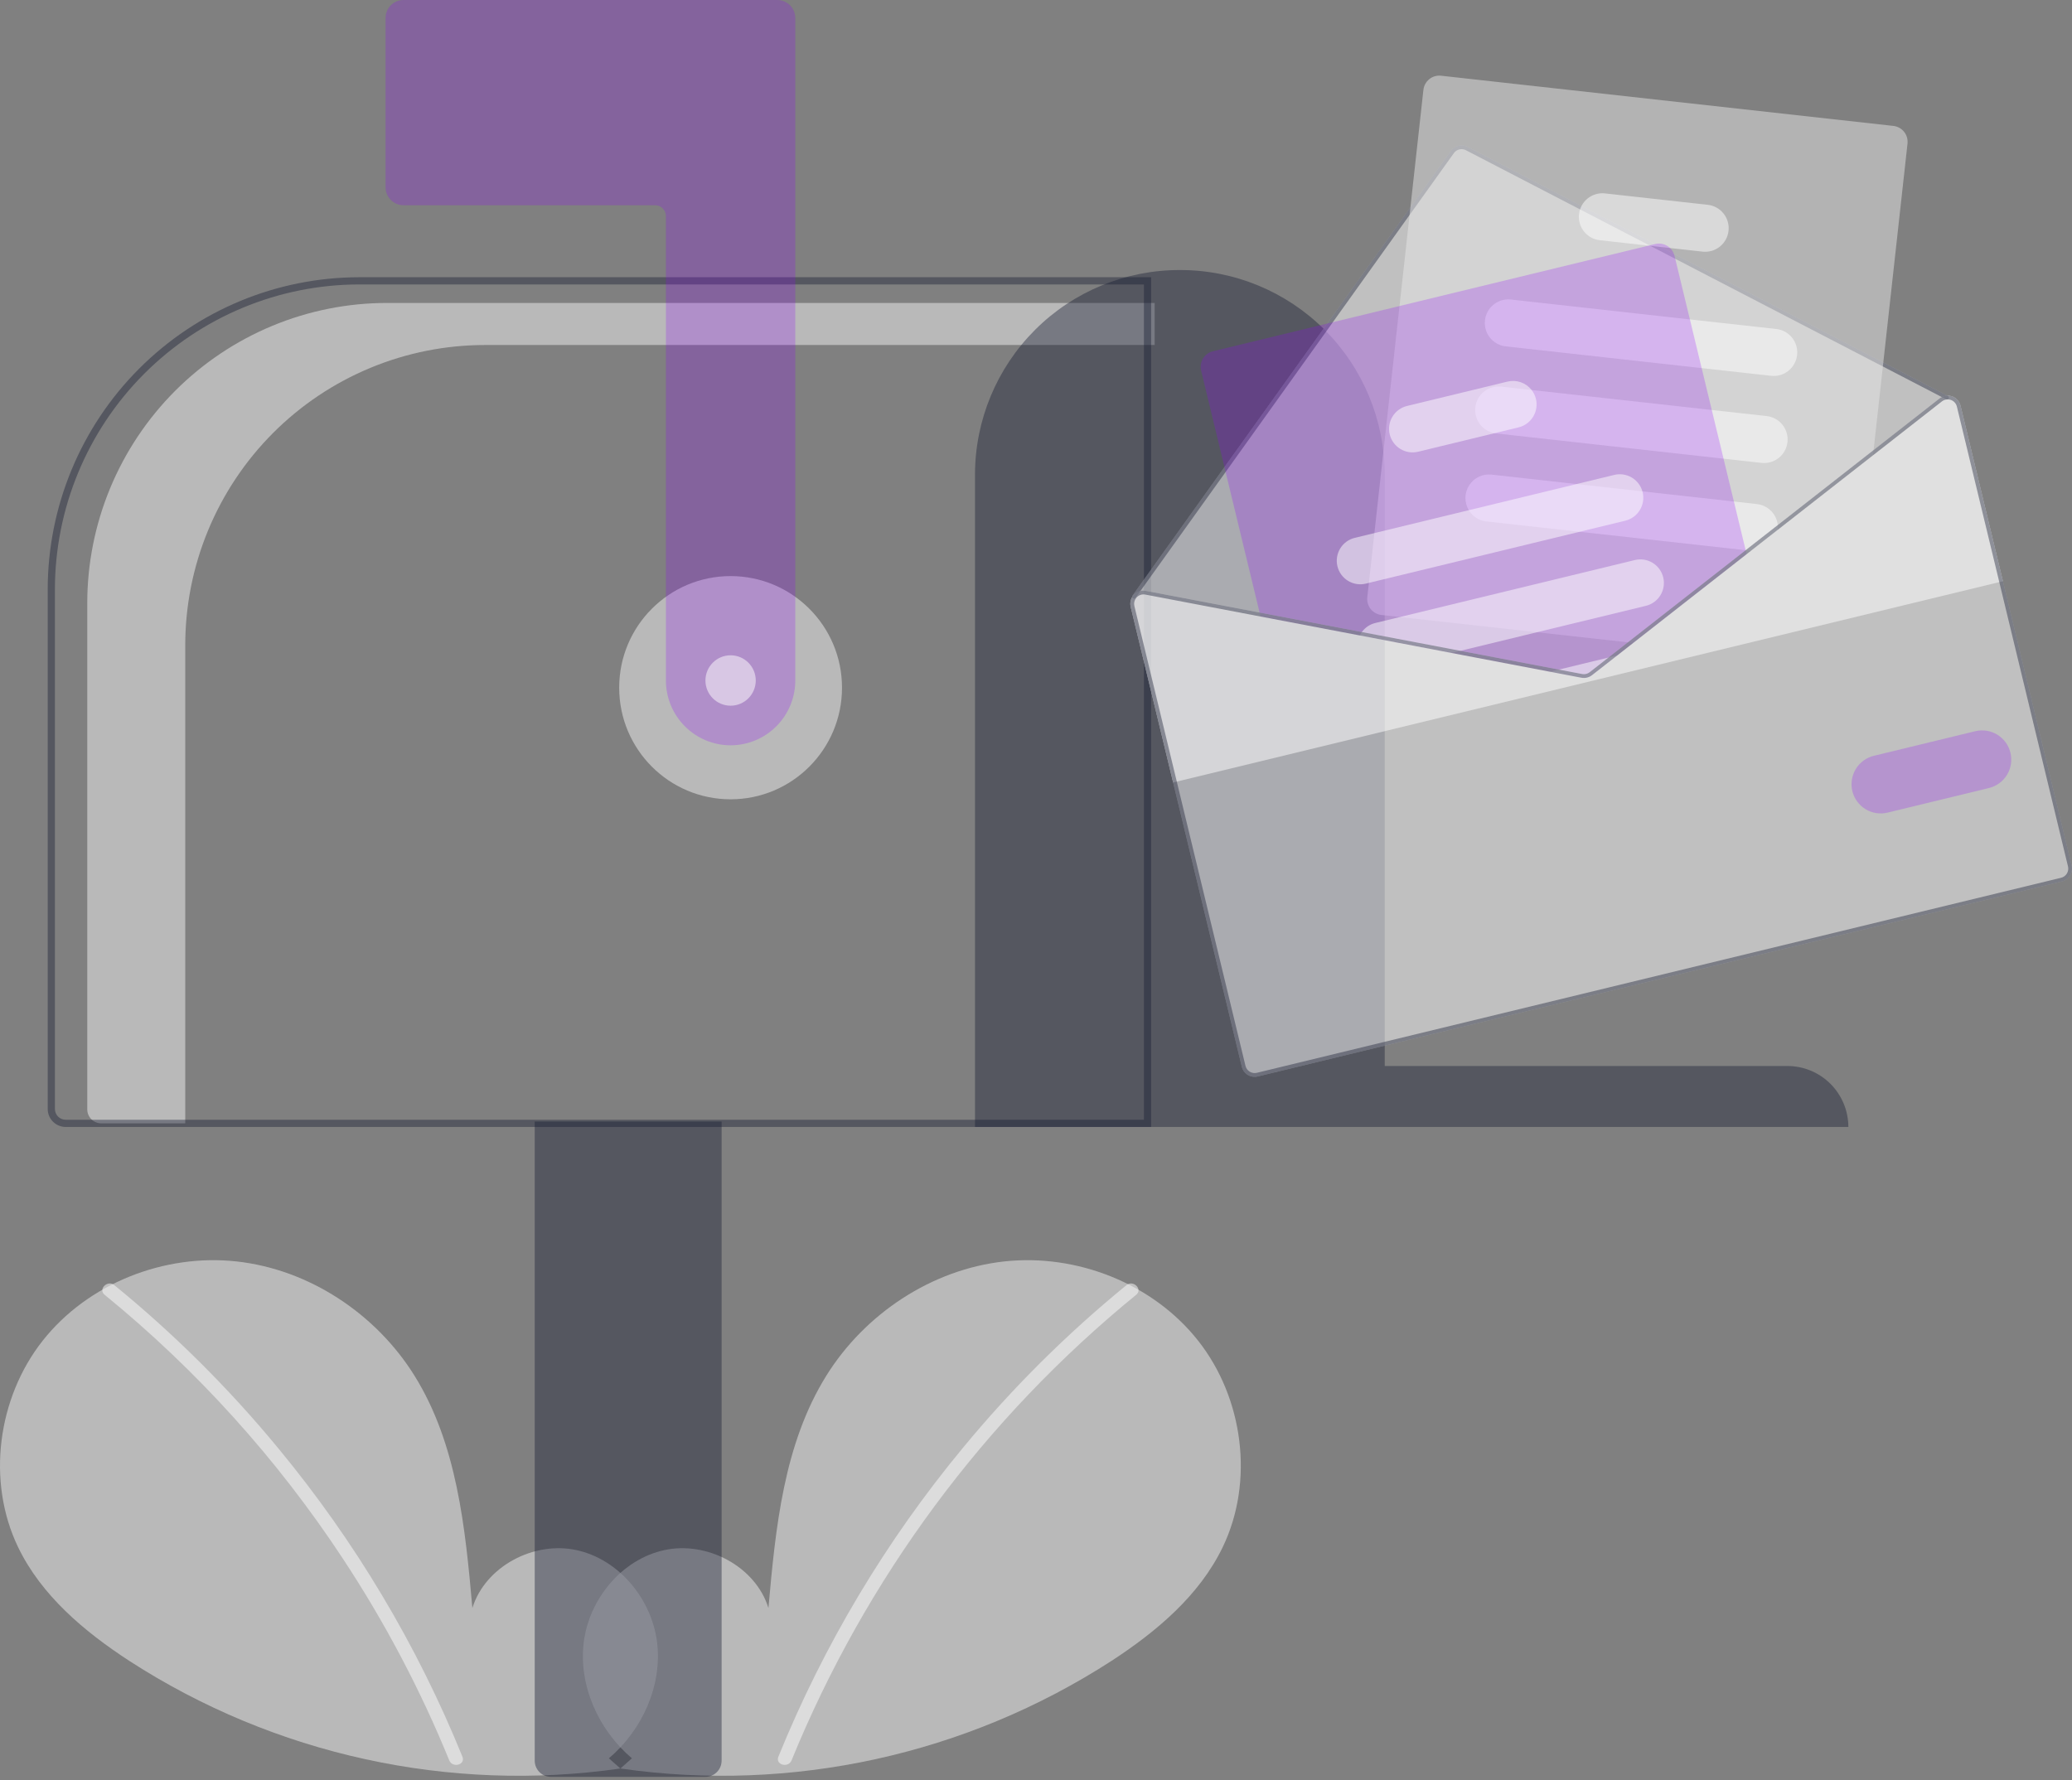 <svg width="334" height="287" viewBox="0 0 334 287" fill="none" xmlns="http://www.w3.org/2000/svg">
<rect x="0" y="0" width="334" height="287" fill="#808080" stroke="none"/>
<path d="M98.156 283.475C103.518 278.936 106.775 271.765 105.921 264.784C105.067 257.803 99.777 251.386 92.915 249.903C86.053 248.421 78.231 252.524 76.147 259.24C75 246.292 73.678 232.802 66.807 221.775C60.586 211.791 49.81 204.647 38.132 203.369C26.454 202.091 14.158 206.918 6.875 216.153C-0.408 225.388 -2.192 238.814 2.909 249.417C6.667 257.228 13.59 263.041 20.844 267.77C44.283 282.922 72.395 289.084 100.008 285.121" fill="#F2F2F2" fill-opacity="0.5"/>
<path d="M18.423 207.186C28.059 215.05 36.899 223.845 44.815 233.444C57.204 248.415 67.229 265.2 74.541 283.215C75.076 284.529 72.947 285.101 72.417 283.801C67.767 272.411 62.014 261.506 55.241 251.24C44.678 235.204 31.738 220.875 16.866 208.747C15.766 207.849 17.333 206.296 18.423 207.186V207.186Z" fill="white" fill-opacity="0.5"/>
<path d="M101.859 283.475C96.498 278.936 93.241 271.765 94.095 264.784C94.949 257.803 100.239 251.386 107.101 249.903C113.963 248.421 121.785 252.524 123.869 259.24C125.016 246.292 126.338 232.802 133.209 221.775C139.43 211.791 150.205 204.647 161.884 203.369C173.562 202.091 185.857 206.918 193.141 216.153C200.424 225.388 202.207 238.814 197.106 249.417C193.348 257.228 186.425 263.041 179.172 267.77C155.733 282.922 127.62 289.084 100.008 285.121" fill="#F2F2F2" fill-opacity="0.5"/>
<path d="M181.592 207.186C171.956 215.05 163.116 223.845 155.2 233.444C142.811 248.415 132.786 265.2 125.474 283.215C124.939 284.529 127.069 285.101 127.598 283.801C139.562 254.524 158.662 228.719 183.15 208.747C184.249 207.849 182.683 206.296 181.592 207.186V207.186Z" fill="white" fill-opacity="0.5"/>
<path d="M117.77 128.865C127.689 128.865 135.73 120.809 135.73 110.871C135.73 100.933 127.689 92.876 117.77 92.876C107.851 92.876 99.81 100.933 99.81 110.871C99.81 120.809 107.851 128.865 117.77 128.865Z" fill="#F2F2F2" fill-opacity="0.5"/>
<path d="M62.394 48.841H186.135V55.624H78.191C71.844 55.624 65.56 56.876 59.696 59.31C53.833 61.743 48.505 65.31 44.017 69.806C39.529 74.303 35.969 79.641 33.54 85.516C31.112 91.391 29.861 97.687 29.861 104.046V181.109H16.322C15.723 181.109 15.149 180.871 14.726 180.447C14.303 180.023 14.065 179.448 14.065 178.848V97.263C14.065 90.904 15.315 84.608 17.744 78.733C20.173 72.858 23.733 67.52 28.22 63.023C32.708 58.527 38.036 54.96 43.9 52.527C49.763 50.093 56.048 48.841 62.394 48.841Z" fill="#F2F2F2" fill-opacity="0.5"/>
<path d="M86.195 283.853V180.818H116.322V283.853C116.321 284.545 116.046 285.209 115.557 285.699C115.068 286.189 114.406 286.464 113.714 286.465H88.802C88.111 286.464 87.448 286.189 86.959 285.699C86.471 285.209 86.196 284.545 86.195 283.853Z" fill="#161D33" fill-opacity="0.41"/>
<path d="M7.692 178.786V95.004C7.707 81.666 13.002 68.879 22.415 59.448C31.828 50.016 44.59 44.711 57.902 44.696H185.555V181.689H10.589C9.821 181.688 9.084 181.382 8.541 180.838C7.998 180.293 7.693 179.556 7.692 178.786ZM184.397 45.857H57.902C44.898 45.872 32.429 51.055 23.234 60.268C14.038 69.482 8.865 81.974 8.851 95.004V178.786C8.851 179.248 9.034 179.691 9.36 180.017C9.686 180.344 10.128 180.527 10.589 180.528H184.397V45.857Z" fill="#161D33" fill-opacity="0.41"/>
<path d="M117.77 120.159C115.006 120.155 112.355 119.054 110.4 117.095C108.445 115.136 107.345 112.48 107.342 109.71V34.829C107.341 34.367 107.158 33.924 106.832 33.598C106.506 33.271 106.065 33.088 105.604 33.087H65.049C64.281 33.086 63.544 32.78 63.001 32.236C62.458 31.692 62.153 30.954 62.152 30.185V2.902C62.153 2.133 62.458 1.395 63.001 0.851C63.544 0.307 64.281 0.001 65.049 0H125.302C126.07 0.001 126.806 0.307 127.349 0.851C127.893 1.395 128.198 2.133 128.199 2.902V109.71C128.196 112.48 127.096 115.136 125.141 117.095C123.186 119.054 120.535 120.155 117.77 120.159Z" fill="#9100FF" fill-opacity="0.23"/>
<path d="M190.191 43.536C198.931 43.518 207.32 46.979 213.513 53.158C219.706 59.337 223.196 67.728 223.214 76.485V171.863H288.102C290.709 171.857 293.211 172.889 295.058 174.732C296.905 176.575 297.946 179.078 297.951 181.689H157.167V76.485C157.185 67.728 160.675 59.337 166.868 53.158C173.061 46.979 181.45 43.518 190.191 43.536Z" fill="#161D33" fill-opacity="0.41"/>
<path d="M182.266 97.849L189.104 126.151L322.868 93.707L316.029 65.405C315.947 65.059 315.778 64.74 315.54 64.476C315.301 64.213 314.999 64.014 314.664 63.899C314.416 63.812 314.153 63.772 313.891 63.782L236.57 23.67C236.117 23.439 235.596 23.377 235.101 23.496C234.606 23.615 234.171 23.907 233.872 24.32L196.608 76.385L182.559 96.018C182.534 96.053 182.516 96.092 182.507 96.134C182.498 96.176 182.499 96.219 182.508 96.261C182.222 96.738 182.135 97.308 182.266 97.849Z" fill="white" fill-opacity="0.5"/>
<path d="M182.507 96.261C182.514 96.298 182.528 96.333 182.548 96.365C182.568 96.396 182.594 96.423 182.625 96.445C182.661 96.469 182.702 96.487 182.745 96.495C182.788 96.504 182.833 96.503 182.876 96.494C182.946 96.475 183.007 96.433 183.049 96.374L183.097 96.307L183.829 95.282L197.113 76.728L234.366 24.674C234.579 24.379 234.89 24.171 235.243 24.086C235.596 24.001 235.968 24.046 236.291 24.212L313.013 64.013L313.701 64.371C313.729 64.383 313.758 64.393 313.787 64.401C313.838 64.392 313.891 64.387 313.944 64.386C314.016 64.362 314.076 64.311 314.112 64.244C314.13 64.209 314.142 64.17 314.146 64.13C314.149 64.091 314.145 64.05 314.133 64.012C314.122 63.974 314.103 63.939 314.077 63.908C314.052 63.877 314.02 63.852 313.985 63.833L313.89 63.782L236.569 23.67C236.116 23.439 235.595 23.377 235.1 23.496C234.606 23.615 234.17 23.907 233.871 24.32L196.607 76.385L182.559 96.018C182.533 96.053 182.515 96.092 182.507 96.134C182.498 96.176 182.498 96.219 182.507 96.261Z" fill="#161D33" fill-opacity="0.41"/>
<path d="M222.681 99.147L225.658 99.478L247.757 101.931L262.406 103.556L263.271 103.652L281.552 89.347L282.252 88.799L286.569 85.42L301.93 73.4L302.023 72.556L307.486 23.15C307.561 22.469 307.363 21.787 306.936 21.253C306.509 20.718 305.889 20.375 305.21 20.299L232.294 12.206C231.615 12.131 230.934 12.33 230.401 12.757C229.868 13.185 229.525 13.806 229.448 14.486L225.595 49.337L223.458 68.659L221.546 85.944L220.66 93.972L220.401 96.297C220.328 96.978 220.526 97.66 220.953 98.194C221.381 98.728 222.002 99.071 222.681 99.147Z" fill="#E6E6E6" fill-opacity="0.5"/>
<path d="M242.718 55.84L274.303 59.345L285.504 60.588C285.999 60.643 286.499 60.6 286.977 60.461C287.455 60.322 287.901 60.09 288.289 59.778C288.678 59.467 289.001 59.082 289.241 58.645C289.481 58.208 289.632 57.728 289.687 57.233C289.742 56.737 289.699 56.236 289.56 55.757C289.421 55.278 289.19 54.832 288.879 54.442C288.568 54.053 288.184 53.729 287.748 53.489C287.312 53.249 286.833 53.097 286.338 53.042L272.407 51.496L243.555 48.291C242.556 48.18 241.554 48.471 240.769 49.101C239.985 49.73 239.482 50.646 239.371 51.647C239.26 52.648 239.55 53.651 240.178 54.438C240.806 55.224 241.719 55.729 242.718 55.84Z" fill="white" fill-opacity="0.5"/>
<path d="M240.92 69.84C241.001 69.854 241.083 69.869 241.166 69.877L277.831 73.947L283.952 74.627C284.952 74.738 285.954 74.447 286.738 73.817C287.523 73.188 288.026 72.272 288.136 71.27C288.247 70.269 287.956 69.265 287.328 68.479C286.699 67.693 285.785 67.189 284.786 67.078L275.934 66.097L246.891 62.873L242.003 62.33C241.026 62.221 240.044 62.497 239.266 63.099C238.488 63.702 237.974 64.584 237.833 65.56C237.693 66.535 237.936 67.527 238.512 68.325C239.088 69.124 239.952 69.667 240.92 69.84V69.84Z" fill="white" fill-opacity="0.5"/>
<path d="M236.77 82.252C237.07 82.752 237.482 83.175 237.972 83.49C238.463 83.805 239.019 84.002 239.598 84.066L254.625 85.734L281.39 88.705L281.396 88.703L282.252 88.799L286.57 85.42C286.596 85.164 286.596 84.905 286.57 84.648C286.479 83.787 286.097 82.982 285.488 82.367C284.878 81.752 284.077 81.364 283.217 81.268L279.5 80.854L264.751 79.219L254.139 78.039L240.431 76.517C239.728 76.439 239.018 76.56 238.38 76.865C237.743 77.17 237.203 77.648 236.822 78.245C236.441 78.842 236.235 79.533 236.225 80.241C236.216 80.949 236.405 81.646 236.77 82.252L236.77 82.252Z" fill="white" fill-opacity="0.5"/>
<path d="M257.878 38.728L265.737 39.6L269.208 39.987L274.451 40.568C275.45 40.679 276.452 40.387 277.237 39.758C278.022 39.128 278.525 38.212 278.635 37.211C278.746 36.21 278.455 35.206 277.826 34.42C277.198 33.633 276.284 33.13 275.285 33.019L258.715 31.181C257.716 31.07 256.714 31.361 255.93 31.99C255.145 32.619 254.642 33.535 254.531 34.535C254.42 35.536 254.71 36.54 255.338 37.327C255.965 38.113 256.879 38.617 257.878 38.728V38.728Z" fill="white" fill-opacity="0.5"/>
<path d="M193.618 59.749L203.199 99.404L219.19 102.45L233.982 105.272L249.853 108.297L254.924 109.264C255.221 109.32 255.526 109.313 255.82 109.241C256.114 109.17 256.389 109.037 256.627 108.851L260.695 105.668L263.271 103.652L281.551 89.346L269.928 41.24C269.813 40.762 269.563 40.327 269.207 39.987C268.895 39.687 268.513 39.47 268.095 39.356C267.678 39.243 267.238 39.237 266.818 39.339L195.516 56.632C194.852 56.794 194.279 57.213 193.923 57.797C193.567 58.382 193.458 59.084 193.618 59.749Z" fill="#9100FF" fill-opacity="0.23"/>
<path d="M215.588 91.296C215.825 92.274 216.44 93.118 217.297 93.642C218.155 94.167 219.185 94.329 220.162 94.093L262 83.945C262.976 83.707 263.818 83.091 264.341 82.231C264.865 81.372 265.027 80.34 264.792 79.362C264.781 79.313 264.767 79.265 264.751 79.219C264.484 78.275 263.862 77.472 263.017 76.977C262.172 76.483 261.169 76.335 260.217 76.565L218.379 86.713C217.403 86.95 216.56 87.567 216.037 88.426C215.514 89.285 215.352 90.317 215.588 91.296Z" fill="white" fill-opacity="0.5"/>
<path d="M219.19 102.45L233.983 105.271L265.317 97.671C266.294 97.434 267.137 96.818 267.66 95.959C268.184 95.099 268.345 94.067 268.108 93.088C267.872 92.109 267.257 91.265 266.399 90.74C265.541 90.216 264.511 90.054 263.534 90.291L221.696 100.439C220.822 100.649 220.051 101.166 219.525 101.897C219.398 102.071 219.286 102.256 219.19 102.45Z" fill="white" fill-opacity="0.5"/>
<path d="M249.854 108.298L254.925 109.265C255.222 109.321 255.527 109.313 255.821 109.242C256.114 109.171 256.389 109.038 256.628 108.852L260.696 105.668L249.854 108.298Z" fill="white" fill-opacity="0.5"/>
<path d="M224.018 70.033C224.255 71.011 224.87 71.855 225.728 72.379C226.585 72.903 227.616 73.065 228.592 72.829L244.797 68.899C245.773 68.661 246.615 68.045 247.139 67.185C247.662 66.326 247.824 65.294 247.589 64.316C247.462 63.79 247.224 63.297 246.891 62.873C246.442 62.298 245.838 61.865 245.151 61.625C244.464 61.385 243.722 61.348 243.014 61.519L226.809 65.449C225.833 65.686 224.99 66.302 224.466 67.162C223.943 68.021 223.782 69.054 224.018 70.033V70.033Z" fill="white" fill-opacity="0.5"/>
<path d="M233.982 105.271L249.855 108.297L254.925 109.265C255.221 109.32 255.526 109.312 255.82 109.241C256.113 109.17 256.388 109.037 256.627 108.852L260.698 105.667L259.269 106.014L256.253 108.371C256.083 108.504 255.887 108.598 255.677 108.649C255.467 108.7 255.249 108.706 255.037 108.666L251.284 107.951L235.41 104.924L233.982 105.271ZM281.395 88.705L281.55 89.344L282.254 88.796L281.395 88.705ZM233.982 105.271L249.855 108.297L254.925 109.265C255.221 109.32 255.526 109.312 255.82 109.241C256.113 109.17 256.388 109.037 256.627 108.852L260.698 105.667L259.269 106.014L256.253 108.371C256.083 108.504 255.887 108.598 255.677 108.649C255.467 108.7 255.249 108.706 255.037 108.666L251.284 107.951L235.41 104.924L233.982 105.271ZM233.982 105.271L249.855 108.297L254.925 109.265C255.221 109.32 255.526 109.312 255.82 109.241C256.113 109.17 256.388 109.037 256.627 108.852L260.698 105.667L259.269 106.014L256.253 108.371C256.083 108.504 255.887 108.598 255.677 108.649C255.467 108.7 255.249 108.706 255.037 108.666L251.284 107.951L235.41 104.924L233.982 105.271ZM182.266 97.849L200.178 171.981C200.311 172.529 200.655 173.002 201.135 173.295C201.616 173.589 202.193 173.68 202.74 173.548L332.378 142.104C332.924 141.971 333.396 141.626 333.689 141.145C333.982 140.664 334.073 140.086 333.941 139.537L316.029 65.405C315.947 65.059 315.778 64.739 315.54 64.476C315.301 64.213 314.999 64.014 314.664 63.898C314.416 63.811 314.153 63.772 313.891 63.782C313.584 63.791 313.284 63.87 313.013 64.013C312.888 64.073 312.77 64.146 312.662 64.232L302.022 72.556L286.571 84.649L281.394 88.7L281.395 88.705L281.391 88.706L262.408 103.553L259.269 106.014L256.253 108.371C256.083 108.504 255.887 108.598 255.677 108.649C255.467 108.7 255.249 108.706 255.037 108.666L251.284 107.951L235.41 104.924L219.523 101.897L184.726 95.262C184.429 95.203 184.123 95.21 183.829 95.282C183.434 95.379 183.074 95.587 182.793 95.883C182.686 95.999 182.59 96.126 182.508 96.261C182.222 96.738 182.135 97.308 182.266 97.849ZM233.982 105.271L249.855 108.297L254.925 109.265C255.221 109.32 255.526 109.312 255.82 109.241C256.113 109.17 256.388 109.037 256.627 108.852L260.698 105.667L259.269 106.014L256.253 108.371C256.083 108.504 255.887 108.598 255.677 108.649C255.467 108.7 255.249 108.706 255.037 108.666L251.284 107.951L235.41 104.924L233.982 105.271ZM233.982 105.271L249.855 108.297L254.925 109.265C255.221 109.32 255.526 109.312 255.82 109.241C256.113 109.17 256.388 109.037 256.627 108.852L260.698 105.667L259.269 106.014L256.253 108.371C256.083 108.504 255.887 108.598 255.677 108.649C255.467 108.7 255.249 108.706 255.037 108.666L251.284 107.951L235.41 104.924L233.982 105.271ZM233.982 105.271L249.855 108.297L254.925 109.265C255.221 109.32 255.526 109.312 255.82 109.241C256.113 109.17 256.388 109.037 256.627 108.852L260.698 105.667L259.269 106.014L256.253 108.371C256.083 108.504 255.887 108.598 255.677 108.649C255.467 108.7 255.249 108.706 255.037 108.666L251.284 107.951L235.41 104.924L233.982 105.271Z" fill="white" fill-opacity="0.5"/>
<path d="M233.982 105.271L249.855 108.297L254.925 109.265C255.221 109.32 255.526 109.312 255.82 109.241C256.113 109.17 256.388 109.037 256.627 108.852L260.698 105.667L259.269 106.014L256.253 108.371C256.083 108.504 255.887 108.598 255.677 108.649C255.467 108.7 255.249 108.706 255.037 108.666L251.284 107.951L235.41 104.924L233.982 105.271ZM281.395 88.705L281.55 89.344L282.254 88.796L281.395 88.705ZM233.982 105.271L249.855 108.297L254.925 109.265C255.221 109.32 255.526 109.312 255.82 109.241C256.113 109.17 256.388 109.037 256.627 108.852L260.698 105.667L259.269 106.014L256.253 108.371C256.083 108.504 255.887 108.598 255.677 108.649C255.467 108.7 255.249 108.706 255.037 108.666L251.284 107.951L235.41 104.924L233.982 105.271ZM233.982 105.271L249.855 108.297L254.925 109.265C255.221 109.32 255.526 109.312 255.82 109.241C256.113 109.17 256.388 109.037 256.627 108.852L260.698 105.667L259.269 106.014L256.253 108.371C256.083 108.504 255.887 108.598 255.677 108.649C255.467 108.7 255.249 108.706 255.037 108.666L251.284 107.951L235.41 104.924L233.982 105.271ZM183.098 96.306L183.177 96.366C183.19 96.344 183.213 96.325 183.23 96.302C183.406 96.119 183.624 95.983 183.865 95.905C184.106 95.827 184.363 95.81 184.612 95.856L219.192 102.447L233.982 105.271L249.855 108.297L254.925 109.265C255.221 109.32 255.526 109.312 255.82 109.241C256.113 109.17 256.388 109.037 256.627 108.852L260.698 105.667L259.269 106.014L256.253 108.371C256.083 108.504 255.887 108.598 255.677 108.649C255.467 108.7 255.249 108.706 255.037 108.666L251.284 107.951L235.41 104.924L219.523 101.897L184.726 95.262C184.429 95.203 184.123 95.21 183.829 95.282L183.098 96.306ZM182.266 97.849L200.178 171.981C200.311 172.529 200.655 173.002 201.135 173.295C201.616 173.589 202.193 173.68 202.74 173.548L332.378 142.104C332.924 141.971 333.396 141.626 333.689 141.145C333.982 140.664 334.073 140.086 333.941 139.537L316.029 65.405C315.947 65.059 315.778 64.739 315.54 64.476C315.301 64.213 314.999 64.014 314.664 63.898C314.416 63.811 314.153 63.772 313.891 63.782C313.584 63.791 313.284 63.87 313.013 64.013C312.888 64.073 312.77 64.146 312.662 64.232L302.022 72.556L286.571 84.649L281.394 88.7L281.395 88.705L281.391 88.706L262.408 103.553L259.269 106.014L256.253 108.371C256.083 108.504 255.887 108.598 255.677 108.649C255.467 108.7 255.249 108.706 255.037 108.666L251.284 107.951L235.41 104.924L219.523 101.897L184.726 95.262C184.429 95.203 184.123 95.21 183.829 95.282C183.434 95.379 183.074 95.587 182.793 95.883C182.686 95.999 182.59 96.126 182.508 96.261C182.222 96.737 182.135 97.308 182.266 97.849ZM182.857 97.705C182.804 97.487 182.801 97.259 182.847 97.039C182.893 96.819 182.988 96.612 183.124 96.434C183.137 96.407 183.155 96.384 183.177 96.366C183.19 96.344 183.213 96.325 183.23 96.302C183.406 96.119 183.624 95.983 183.865 95.905C184.106 95.827 184.363 95.81 184.612 95.856L219.192 102.447L233.982 105.271L249.855 108.297L254.925 109.265C255.221 109.32 255.526 109.312 255.82 109.241C256.113 109.17 256.388 109.037 256.627 108.852L260.698 105.667L263.273 103.652L281.55 89.344L282.254 88.796L286.568 85.419L301.932 73.398L313.039 64.707C313.207 64.575 313.402 64.481 313.61 64.43C313.669 64.416 313.728 64.406 313.787 64.401C313.839 64.392 313.892 64.387 313.945 64.386C314.122 64.384 314.299 64.413 314.466 64.471C314.706 64.555 314.921 64.697 315.091 64.885C315.262 65.073 315.383 65.3 315.443 65.547L333.355 139.68C333.402 139.874 333.41 140.076 333.38 140.273C333.349 140.471 333.279 140.66 333.176 140.831C333.072 141.002 332.935 141.15 332.774 141.268C332.613 141.385 332.43 141.47 332.236 141.517L202.598 172.96C202.207 173.054 201.794 172.989 201.451 172.779C201.108 172.568 200.862 172.23 200.768 171.838L182.857 97.705ZM233.982 105.271L249.855 108.297L254.925 109.265C255.221 109.32 255.526 109.312 255.82 109.241C256.113 109.17 256.388 109.037 256.627 108.852L260.698 105.667L259.269 106.014L256.253 108.371C256.083 108.504 255.887 108.598 255.677 108.649C255.467 108.7 255.249 108.706 255.037 108.666L251.284 107.951L235.41 104.924L233.982 105.271ZM233.982 105.271L249.855 108.297L254.925 109.265C255.221 109.32 255.526 109.312 255.82 109.241C256.113 109.17 256.388 109.037 256.627 108.852L260.698 105.667L259.269 106.014L256.253 108.371C256.083 108.504 255.887 108.598 255.677 108.649C255.467 108.7 255.249 108.706 255.037 108.666L251.284 107.951L235.41 104.924L233.982 105.271ZM233.982 105.271L249.855 108.297L254.925 109.265C255.221 109.32 255.526 109.312 255.82 109.241C256.113 109.17 256.388 109.037 256.627 108.852L260.698 105.667L259.269 106.014L256.253 108.371C256.083 108.504 255.887 108.598 255.677 108.649C255.467 108.7 255.249 108.706 255.037 108.666L251.284 107.951L235.41 104.924L233.982 105.271Z" fill="#161D33" fill-opacity="0.41"/>
<path d="M298.59 127.54C298.298 126.326 298.499 125.044 299.148 123.978C299.798 122.911 300.843 122.146 302.055 121.851L318.417 117.882C319.628 117.593 320.904 117.797 321.965 118.448C323.026 119.1 323.787 120.146 324.079 121.358C324.372 122.57 324.174 123.849 323.527 124.915C322.881 125.98 321.839 126.746 320.63 127.043L304.268 131.012C303.056 131.305 301.777 131.103 300.713 130.453C299.648 129.802 298.885 128.754 298.59 127.54Z" fill="#9100FF" fill-opacity="0.23"/>
<path d="M117.77 113.773C120.01 113.773 121.826 111.954 121.826 109.71C121.826 107.466 120.01 105.646 117.77 105.646C115.531 105.646 113.715 107.466 113.715 109.71C113.715 111.954 115.531 113.773 117.77 113.773Z" fill="white" fill-opacity="0.5"/>
</svg>
